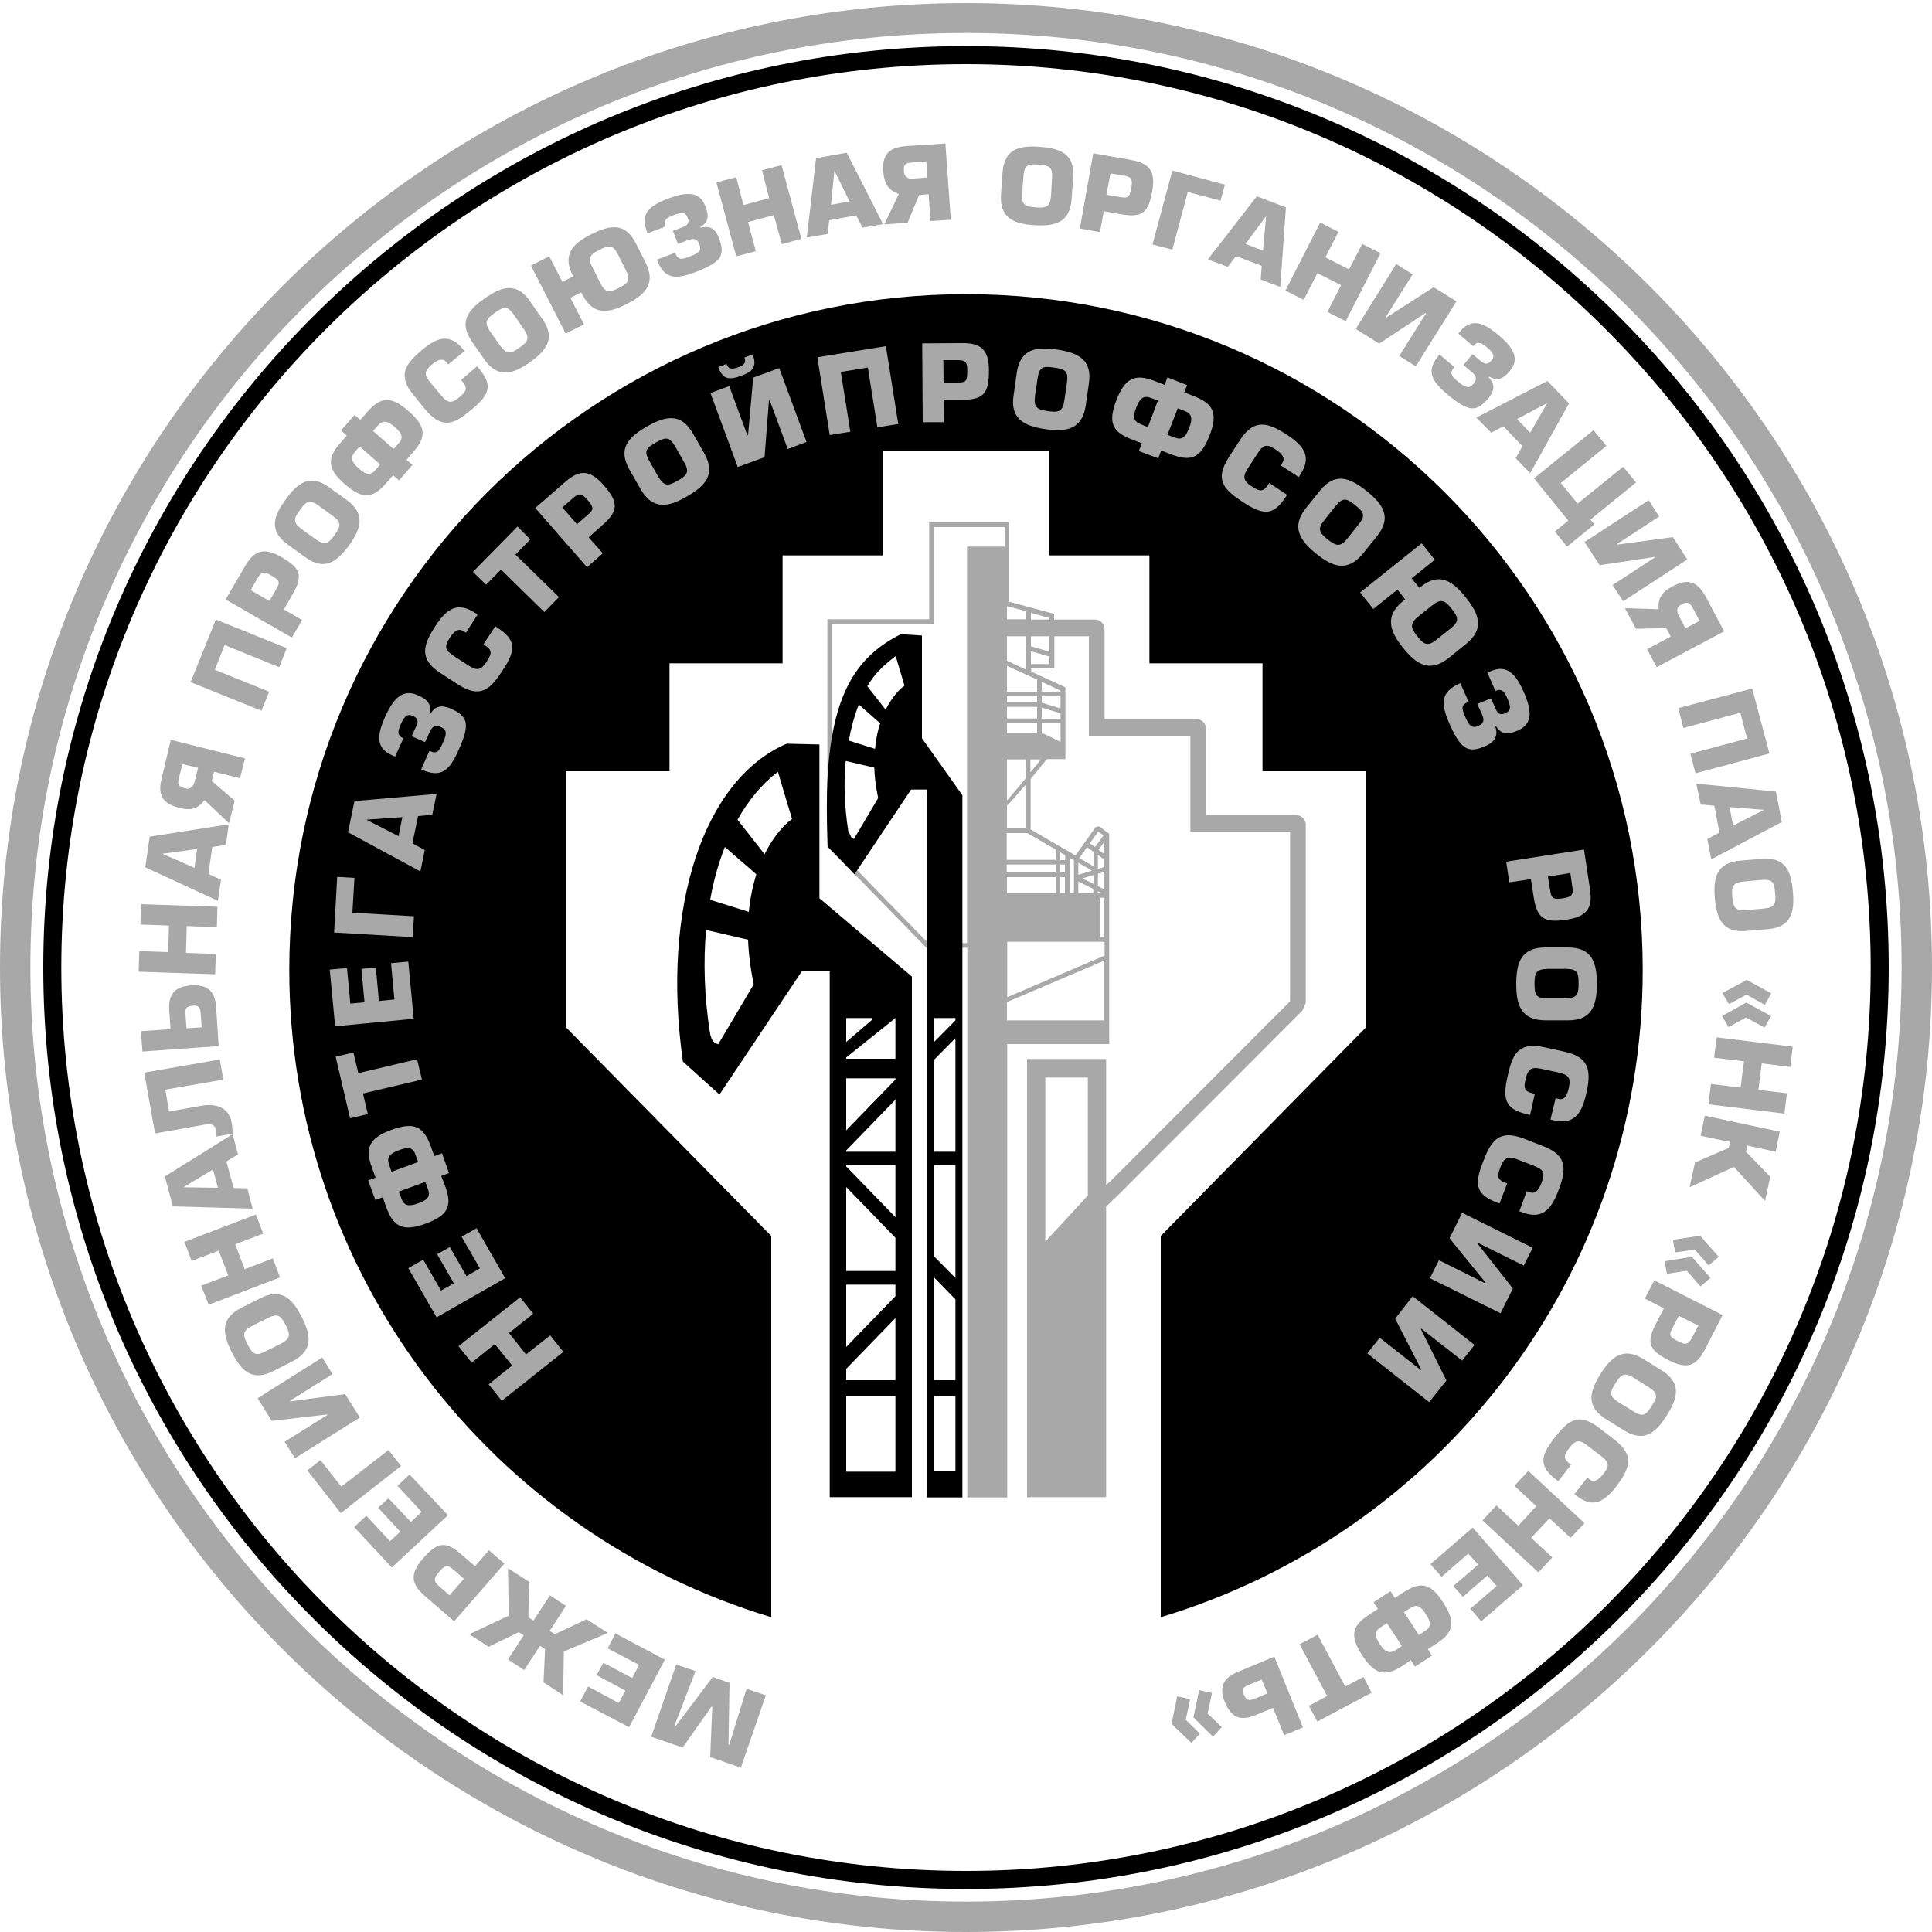 <svg id="Слой_1" xmlns="http://www.w3.org/2000/svg" width="75" height="75" viewBox="0 0 75 75"><style>.st0{fill:#a8a8a8}</style><path class="st0" d="M37.5.12C16.79.12 0 16.88 0 37.56 0 58.24 16.79 75 37.5 75S75 58.24 75 37.56C75 16.88 58.21.12 37.5.12m0 73.7c-20.06 0-36.32-16.24-36.32-36.27 0-20.03 16.26-36.27 36.32-36.27s36.32 16.24 36.32 36.27c0 20.04-16.26 36.27-36.32 36.27"/><path d="M37.5 2.49c-9.7 0-18.48 3.93-24.83 10.27S2.38 27.88 2.38 37.56c0 9.68 3.93 18.45 10.29 24.79C19.02 68.7 27.8 72.63 37.5 72.63c9.69 0 18.47-3.93 24.83-10.27 6.36-6.35 10.29-15.11 10.29-24.79s-3.93-18.44-10.29-24.79C55.98 6.42 47.2 2.49 37.5 2.49m0-.7c9.89 0 18.85 4.01 25.33 10.48 6.48 6.47 10.49 15.41 10.49 25.29 0 9.88-4.01 18.82-10.49 25.29-6.48 6.47-15.44 10.48-25.32 10.48-9.89 0-18.85-4-25.33-10.48-6.49-6.47-10.5-15.41-10.5-25.29 0-9.88 4.01-18.82 10.49-25.29S27.61 1.79 37.5 1.79z"/><path class="st0" d="M50.69 38.93v-6.91c0-.21-.18-.38-.39-.38h-3.48V28.3a.39.39 0 0 0-.39-.39h-3.55v-3.48c0-.21-.17-.38-.39-.38h-1.57v-.22l-.07-.02-1.67-.45v-3.09h-3.11v3.77h-3.95v8.81l.03.03 3.78 3.88.03.03h1.59v21.34h1.55v-17.6h3.96v-8.16l-.04-.03-.35-.26-.13.02-.79 1.11-1.74-1.01v-1.96l.08-.1c.23-.28.44-.54.55-.67h.72v-2.79l-.05-.02-1.28-.59v-.12h.9V24.7h1.34v3.86h3.94v3.73h3.87v6.58l-6.98 6.99-.16.14v-4.89h-3.07v17.01h3.07V46.84l.58-.56 7.04-7.05.13-.3zM39 21.22h-1.46v15.39h-1.51l-3.73-3.83v-8.55h3.95v-3.77H39v.76zm.09 2.31l.75.2v.31h-.75v-.51zm0 1.17h.75V26l-.75-.35v-.95zm0 2.33h1.17v.24h-1.17v-.24zm0 .41h1.17v.45h-1.17v-.45zm0 2.04h.74v.72c-.29.35-.58.7-.74.87v-1.59zm0 1.79c.14-.13.35-.37.58-.64l.16-.18v1.71h-.74v-.89zm0 2.29h1.89v.31h-1.9v-.31zm0 .49h1.89v.62h-1.89v-.62zm3.78 5.56h-3.78v-.71c.91-.39 3.22-1.37 3.78-1.61v2.32zm0-3.23h-.18v-1.53h.18v1.53zm-.25-1.71v-.07l.14.07h-.14zm.25-.14l-.25-.13v-.48l.25-.07v.68zm0-.87l-.25.07v-.54l.25.18v.29zm0-.51l-.23-.16.23-.31v.47zm-.24-.87l.21.15-.33.45-.2-.14.32-.46zm-.43.61l.25.18v.56l-.55-.32.3-.42zm-.34.6l.53.31-.53.16v-.47zm.59.48v.34l-.43-.21.43-.13zm-.59.25l.58.29v.16h-.58v-.45zm.38 2.34h.64v.54c-.39.16-2.79 1.19-3.78 1.61v-2.15h3.14zm-.71-3.24v-.02l.16.09v1.28h-.16v-1.35zm-.37-.16v-.07l.19.11v.19h-.19v-.23zm0 .4h.18v.31h-.18v-.31zm0 .49h.18v.62h-.18v-.62zm-.18-1.07v.4h-1.9v-1.04h.8l1.1.64zm-1.89-4.91h1.17v.4h-1.17v-.4zm1.35-1.22v-.38l.73.34v.05l-.73-.01zm0 .18h.73v.47l-.73-.22v-.25zm0 .82v-.38l.33.1.4.12v.21h-.74v-.05zm0 .22h.73v.73l-.1-.05-.56-.27h-.07v-.41zm-.33 1.78l-.11.13v-.5h.4c-.07.1-.17.23-.29.37m.15-3.47v.47h-1.17v-1l1.17.53zm.48-.6h-.72v-.5l.72.21v.29zm0-.48l-.72-.21v-.39h.72v.6zm0-1.25h-.72v-.26l.13.04.59.16v.06zm1.49 22.36l-1.65 1.79v-6.37h1.65v4.58z"/><path d="M35.79 28.66v-3.99l-.82-.05c-1.72.86-2.68 2.32-2.85 5.66v2.29l.01.3.01.01c.05.05.31.32.56.57l.47.49 2.2-3.29H36v.12h-.01v27.36h1.37V30.87l-1.57-2.21zm-2.64 3.91l-.09-.04-.13-.27c-.15-.96-.18-1.88-.1-2.72l1.11.26c.01.36.06.75.15 1.18l-.94 1.59zm.82-3.5l-1.02-.32c.09-.5.22-.97.39-1.4l.83.73c-.1.29-.17.62-.2.99m.41-1.52l-.71-.91c.29-.51.68-.85 1.1-1.17.12.39.22.73.3 1 .04.14.04.15.04.15-.18.12-.47.42-.73.93m2.71 29.57h-.84V54.2h.84v2.92zm0-3.54h-.84v-4l.84.86v3.14zm0-3.97l-.84-.85v-3.52h.84v4.37zm0-4.9h-.84v-3.56l.84-.85v4.41zm0-5.1l-.84.85v-.94h.84v.09zm-4.97-7.04v-2.29c-.03.68-.03 1.44 0 2.29m1.05 1.36l-.47-.49.47.49m-1.03-1.06z"/><path d="M31.8 28.9l-1.26-.03c-3.22 1.38-4.88 6.34-4.03 12.34.47.43.95.85 1.42 1.28l3.2-4.79h1.08v20.42h3.19V37.91l-3.59-3.04V28.9zm-3.92 11.64l-.13-.06c-.13-.1-.16-.24-.19-.39-.22-1.41-.26-2.76-.15-3.99l1.63.38c.02.53.09 1.11.22 1.73l-1.38 2.33zm1.19-5.14l-1.5-.47c.13-.74.32-1.42.57-2.05l1.22 1.06c-.13.43-.24.91-.29 1.46m.61-2.24l-1.05-1.34c.43-.76.95-1.39 1.57-1.86.17.57.36 1.23.48 1.61.06.21.07.22.07.22-.26.18-.7.63-1.07 1.37m3.17 6.36h.99v.08l-.99.85v-.93zm0 1.53l1.91-1.53v1.58h-1.91v-.05zm0 .81h1.91v.05l-1.91 1.97v-2.02zm0 2.8l1.91-1.97v2.02h-1.91v-.05zm0 .57h1.91v2.02l-1.91-1.97v-.05zm0 .85l1.91 1.97v1.29h-1.91v-3.26zm0 3.79h1.91v.45l-1.91 1.97v-2.42zm0 3.27l1.91-1.97v2.41h-1.91v-.44zm0 1.06h1.91v2.93h-1.91V54.2z"/><path d="M45.06 47.98v14.8c10.82-3.25 18.71-13.27 18.71-25.13 0-14.49-11.77-26.23-26.27-26.23-14.51 0-26.27 11.75-26.27 26.23 0 11.86 7.89 21.88 18.71 25.13v-14.8l-7.98-8.11v-9.93h4.03v-4.19h4.39v-4.19h3.89V17.5h6.46v4.06h3.89v4.19h4.39v4.19h4.03v9.93l-7.98 8.11z"/><path class="st0" d="M66.85 39.44l.25.43.68-.37.72.39.25-.45-.96-.52zM34.89 7.53l-.56 1.18.9-.06.45-1.08.37-.03.07 1.04.79-.05-.21-2.96-1.52.1c-.71.05-.94.37-.89 1 .04.48.21.72.6.86m.48-1.22l.59-.04.04.62-.53.04c-.22.02-.37-.05-.38-.28-.02-.26.05-.32.28-.34m33.02 27.03l-.84.07c-.91.08-1.05.66-.98 1.46.07.8.31 1.35 1.22 1.27l.84-.07c.91-.08 1.04-.66.97-1.46-.07-.8-.29-1.35-1.21-1.27m.52 1.33c.04.41 0 .56-.44.6l-.67.06c-.44.04-.51-.1-.55-.51-.04-.41.01-.56.45-.6l.67-.06c.45-.04.51.1.54.51M22.67 12.59l-.53-1.03.42-.21.05.09c.41.81 1.01.73 1.72.36.72-.36 1.14-.79.73-1.61l-.38-.75c-.41-.81-1-.71-1.72-.35s-1.14.78-.73 1.6l.02.04-.42.21-.51-.99-.71.36 1.35 2.64.71-.36zm.6-2.89c.37-.19.52-.21.72.18l.3.6c.2.39.1.51-.27.7-.37.19-.53.19-.72-.2l-.3-.6c-.2-.37-.1-.5.27-.68m1.86-.64l.71-.27c-.09-.23.01-.33.31-.44.38-.15.47-.07.54.09.09.22.01.3-.22.39l-.35.13.2.51.39-.15c.24-.09.36-.04.44.16.09.23 0 .34-.35.47-.36.14-.48.15-.59-.14l-.71.27c.3.79.75.77 1.53.47 1.01-.39 1.12-.66.88-1.31-.13-.34-.33-.5-.71-.4l-.01-.03c.34-.2.33-.46.19-.81-.22-.58-.73-.56-1.45-.29-.73.28-1.07.6-.84 1.21l.04.14z"/><path class="st0" d="M66.86 38.55l.26.43.68-.37.71.4.25-.45-.95-.52zM29.34 9.75l-.3-1.13 1-.27.31 1.13.76-.21-.77-2.86-.76.2.28 1.08-1 .27-.28-1.08-.77.2.77 2.87zm2.85-1.2l1.05-.19.24.48.8-.14-1.41-2.77-1.19.21-.36 3.08.81-.14.06-.53zm.2-1.93l.59 1.2-.72.13.13-1.33zm32.55 41.51l.09.49.76-.11.54.61.39-.33-.72-.82zm-7.22-34.65c.31.26.29.38.18.51-.15.18-.26.16-.45 0l-.29-.24-.35.42.32.27c.2.17.21.29.07.46-.16.19-.3.16-.58-.07-.3-.25-.36-.34-.16-.58l-.58-.49c-.55.65-.31 1.03.33 1.57.83.69 1.12.66 1.57.13.23-.28.28-.54.01-.81l.02-.03c.34.2.56.07.8-.22.4-.47.14-.91-.45-1.4-.6-.5-1.04-.65-1.47-.14l-.08.09.58.49c.15-.2.28-.16.53.04m-4.18-.14l1.8-1.19.02.01-1.04 1.66.64.4 1.58-2.52-.89-.55-1.82 1.17-.03-.02 1.04-1.65-.64-.4-1.57 2.52zm11.39 9.42c-.42.22-.58.47-.54.89l-1.31-.04.43.8 1.17-.03.18.33-.92.49.37.7 2.62-1.39-.71-1.34c-.34-.63-.73-.71-1.29-.41m.77.82l.28.52-.55.29-.25-.47c-.11-.2-.1-.36.1-.46.22-.11.31-.07.42.12m-7.81-6.78l.47-.25.74.77-.26.47.56.58 1.51-2.71-.84-.87-2.76 1.42.58.59zm2.18-1.16l-.67 1.16-.51-.53 1.18-.63zm2.03 6.3l2.13-.32.01.02-1.64 1.07.41.63 2.49-1.62-.56-.87-2.15.29-.02-.02 1.64-1.07-.41-.63-2.49 1.62zm-1.22-1.73l-.52.42.47.59 1.06-.86-.15-.19 1.77-1.44-.5-.61-1.77 1.43-.65-.8 1.77-1.44-.5-.61-2.31 1.87zm-10.27-8.57l.53-1.04.92.47-.53 1.04.71.36 1.35-2.64-.71-.36-.51.99-.92-.47.51-.99-.71-.36-1.35 2.64zM42.85 8.2l.69.12c.82.14 1.04-.08 1.19-.9.13-.76-.09-1.08-.82-1.21l-1.47-.26-.52 2.92.78.14.15-.81zm.26-1.47l.53.09c.3.05.33.16.28.46-.07.38-.13.42-.43.37l-.54-.09.16-.83zm-2.96 2.01c.8.05 1.38-.09 1.45-1.01l.06-.84c.07-.91-.49-1.13-1.29-1.19-.8-.06-1.38.08-1.45.99l-.06.84c-.07.93.49 1.16 1.29 1.21m-.47-1.23l.05-.67c.03-.44.18-.48.59-.45.41.03.55.09.52.53l-.04.67c-.03.44-.18.49-.59.46-.42-.03-.56-.09-.53-.54m26.34 23.72l.53.05.2 1.04-.47.25.15.79 2.74-1.45-.23-1.18-3.09-.31.17.81zm2.46.21l-1.2.61-.14-.72 1.34.11z"/><path class="st0" d="M64.62 48.96l.09.49.77-.12.53.61.39-.33-.72-.82zm-16.96-38.6l.32-.42 1 .38-.04.53.76.29.22-3.09-1.13-.43-1.9 2.45.77.29zm1.49-1.97l-.12 1.34-.68-.26.8-1.08zm-3.64 1.3l.6-2.24 1.27.34.17-.62-2.04-.55-.77 2.87zm21.03 31.37l1.16.14-.13 1.02-1.15-.14-.1.79 2.95.36.1-.79-1.11-.13.13-1.03 1.11.14.09-.79-2.95-.36zM28.31 67.73h-.03l.04-2.4-.65-.23-1.45 1.92-.04-.02.82-2.13-.75-.25-.97 2.8 1.22.42 1.12-1.59.03.01-.08 1.95 1.19.41.97-2.81-.75-.25zm23.91-2.26l-1.07-2.01-.7.37 1.07 2.01-.71.38.33.61 2.11-1.12-.32-.61zm-6.74 1.45l.77.74.33-.36-.55-.54.17-.8-.5-.11zm2.58-2.02c-.55.22-.76.57-.51 1.18.25.62.63.73 1.19.5l.68-.28.43 1.06.73-.3-1.11-2.75-1.41.59zm.63 1.05c-.21.08-.31.06-.4-.16-.09-.21-.03-.3.18-.38l.51-.21.22.54-.51.21z"/><path class="st0" d="M46.33 66.67l.76.75.34-.37-.55-.53.17-.8-.5-.11zm-27.35-6.49l-.54.62-.53-.46c-.62-.54-.94-.47-1.49.16-.51.59-.48.98.08 1.46l1.13.98 1.95-2.24-.6-.52zm-1.53 1.75l-.41-.36c-.23-.2-.2-.31 0-.54.25-.29.33-.3.56-.1l.41.36-.56.64zm6.44 1.48l-.3.58 1.22.64-.27.51-1.12-.59-.26.48 1.12.6-.26.48-1.19-.64-.31.58 1.9 1 1.39-2.62zM18.8 13.95c.53.75 1.1.58 1.76.12.66-.46 1.02-.95.49-1.69l-.48-.69c-.52-.75-1.09-.57-1.75-.11s-1.02.93-.5 1.68l.48.69zm.41-1.81c.34-.24.49-.28.74.08l.38.55c.25.36.17.5-.17.73-.34.24-.49.27-.75-.09l-.39-.55c-.24-.36-.14-.48.19-.72m35.28 49.67l-.34.22-.17-.26-.66.43.17.26-.34.22c-.66.43-.77.81-.27 1.58.5.76.9.84 1.56.41l.33-.22.16.25.66-.43-.16-.25.34-.22c.66-.43.75-.83.26-1.58-.49-.78-.88-.83-1.54-.41m-.3 2.24c-.25.16-.42.09-.63-.23-.22-.34-.2-.5.05-.66l.23-.15.58.89-.23.15zm1.12-.73l-.23.15-.58-.89.24-.15c.25-.16.39-.11.61.23.21.32.22.5-.04.66m8.54-12.91l.74.38-.32.62c-.38.74-.23 1.02.52 1.4.69.35 1.06.23 1.4-.43l.68-1.33-2.65-1.35-.37.71zm1.07 1.15l.25-.48.76.38-.25.48c-.14.27-.26.27-.53.13-.35-.17-.37-.24-.23-.51m1.1-7.47l1.14.24-.05.23-1.31.57-.21.96 1.72-.79 1.21 1.32.2-.94-.94-.97.05-.24 1.1.24.16-.78-2.91-.62zM15.9 57.24l-.47.44.94 1.01-.42.39-.87-.92-.4.37.86.93-.4.37-.92-.99-.47.44 1.46 1.57 2.18-2.03zm48.61-4.04l-.71-.44c-.78-.48-1.24-.1-1.67.58-.43.68-.57 1.26.21 1.75l.71.44c.78.48 1.23.09 1.66-.59.42-.67.58-1.25-.2-1.74m-.39 1.38c-.22.35-.34.45-.71.21l-.57-.35c-.38-.24-.35-.39-.13-.74.22-.35.35-.44.72-.21l.57.36c.38.24.34.39.12.73m-8.59 6.14l.43.49 1.04-.9.38.43-.96.83.37.42.95-.83.36.41-1.02.88.42.49 1.62-1.4-1.95-2.24zm7.17-4.81l-.61-.47c-.86-.67-1.26-.24-1.76.4-.57.73-.57 1.09.09 1.61l.07.05.5-.64-.07-.05c-.27-.22-.19-.35.01-.61.29-.38.45-.28.8 0l.37.28c.34.26.42.38.14.74-.17.21-.34.35-.53.21l-.09-.07-.5.64.09.07c.6.47 1.03.27 1.52-.35.53-.7.74-1.21-.03-1.81m-3.91 1.77l.85.79-.7.76-.85-.79-.54.58 2.17 2.02.54-.58-.82-.76.71-.76.82.76.54-.57-2.18-2.03zm-36.02 5.18l-1.23.58-.2-.13.63-.97-.62-.41-.64.98-.2-.13.04-1.37-.83-.53.03 1.84-1.53.72.75.49 1.17-.57.19.12-.61.94.63.41.61-.94.2.13-.06 1.29.76.5.03-1.7 1.71-.72zM11.73 24.07l-.71-.41.35-.61c.41-.72.28-1.01-.44-1.42-.67-.39-1.05-.28-1.42.35l-.75 1.29 2.57 1.48.4-.68zm-1-1.21l-.27.47-.73-.42.27-.47c.16-.27.27-.26.53-.1.33.19.35.26.2.52m-.28 3.99L8.34 26l.38-.96 2.12.86.29-.74-2.75-1.11-.98 2.43 2.75 1.11zm-3.5 4.51c.47.12.74.03.99-.3l.95.9.22-.88-.89-.76.09-.36 1.01.25.19-.77-2.88-.72-.35 1.48c-.18.68.05 1 .67 1.16m-.01-1.13l.14-.57.61.15-.13.52c-.06.22-.17.33-.39.27-.24-.07-.29-.15-.23-.37m4.23-9.09l.68.49c.74.54 1.23.19 1.7-.46s.65-1.22-.09-1.76l-.68-.49c-.74-.54-1.22-.18-1.69.47-.48.65-.66 1.21.08 1.75m.48-1.35c.24-.33.37-.42.72-.16l.54.39c.36.26.32.41.08.75-.24.33-.37.42-.74.16l-.54-.39c-.36-.27-.31-.41-.06-.75m4.87-3.88c.7.83 1.19.49 1.81-.03.71-.59.79-.95.25-1.59l-.06-.07-.62.53.06.07c.22.27.12.39-.13.6-.36.31-.5.18-.78-.16l-.3-.36c-.27-.32-.33-.46.02-.75.2-.17.41-.27.56-.09l.07.09.63-.52-.07-.09c-.49-.58-.96-.47-1.56.03-.67.56-.98 1.01-.35 1.76l.47.58zm-3.13 2.89c.69.6 1.08.55 1.6-.04l.27-.31.23.2.52-.6-.23-.2.26-.3c.52-.59.51-.99-.18-1.59-.68-.6-1.09-.56-1.61.04l-.26.3-.23-.19-.52.6.22.2-.26.3c-.51.59-.49 1 .19 1.59m1.27-2.27c.2-.23.38-.2.67.05.31.27.33.43.13.65l-.18.2-.8-.7.18-.2zm-.88 1.01l.18-.21.8.7-.18.21c-.19.22-.35.21-.65-.05-.29-.26-.34-.43-.15-.65m-5.2 16.61l-.49-.22.15-1.05.53-.08.11-.8-3.07.48-.17 1.19 2.82 1.3.12-.82zm-1.03-.46l-1.23-.54v-.01l1.33-.18-.1.73zm3.04 15.16l-1.09.42-.37-.97 1.09-.41-.29-.74-2.77 1.06.28.74 1.05-.4.37.96-1.05.4.29.74 2.77-1.06zm.01 4.38l.75-.38c.81-.42.73-1.01.36-1.73-.36-.71-.79-1.14-1.61-.72l-.75.38c-.81.42-.71 1-.35 1.72.36.71.78 1.14 1.6.73m-.99-1.04c-.19-.37-.21-.52.18-.72l.6-.3c.39-.2.51-.1.7.27.19.37.2.52-.2.73l-.6.3c-.38.19-.49.08-.68-.28m-.01-6.06l-.53-.01-.28-1.03.45-.28-.21-.78-2.63 1.64.31 1.16 3.1.09-.21-.79zm-2.48-.04l1.15-.69.19.71-1.34-.02zm7.96 10.2l-1.83 1.42-.81-1.03-.51.4 1.3 1.66 2.34-1.83zm-1.68-2.17l-2.13.28-.01-.02 1.65-1.04-.4-.64L10 54.28l.55.88 2.15-.25.01.02-1.66 1.04.4.64 2.52-1.58zM8.39 43.88l.01.24.63-.11c0-.13-.01-.24-.03-.4-.1-.59-.56-.8-1.21-.68l-1.23.22-.14-.85 2.25-.39-.14-.78-2.93.51.42 2.36 1.92-.34c.29-.05.41.01.45.22m-.01-6.85l-1.16-.04.03-1.04 1.17.04.02-.79-2.97-.1-.02.79 1.11.04-.03 1.03-1.12-.04-.03.8 2.97.1zm.01 2.07c-.04-.6-.31-.89-.97-.85-.66.05-.89.37-.85.97l.05.73-1.15.08.06.79 2.96-.21-.1-1.51zm-1.15.82l-.04-.55c-.02-.22.03-.31.28-.33.23-.02.29.06.31.29l.04.55-.59.04zm58.11-11.66l2.21-.59.26 1-2.2.59.2.76 2.87-.77-.67-2.52-2.87.76zm-8.59 24.56l.48-.61-2.4-1.89-.68.87 1.01 1.97-.02.02-1.59-1.25-.48.61 2.4 1.89.67-.84-.99-1.99.02-.02 1.58 1.24zm2.39-3.69l.35-.69-2.74-1.36-.49.99 1.4 1.72-.01.03-1.8-.9-.35.7 2.74 1.36.48-.96-1.38-1.75.01-.03 1.79.89zm-.17-2.11l.11.04c.73.28 1.1-.05 1.39-.8.33-.84.38-1.4-.56-1.76l-.74-.29c-1.04-.41-1.32.14-1.62.92-.35.89-.24 1.25.57 1.56l.08.03.3-.78-.08-.03c-.34-.13-.3-.29-.18-.61.18-.46.36-.41.79-.24l.44.17c.41.16.53.25.36.69-.1.26-.23.45-.46.36l-.11-.04-.29.78zm1.21-3.56l.12.03c.76.17 1.08-.21 1.26-1 .2-.87.17-1.44-.82-1.66l-.77-.17c-1.09-.25-1.28.33-1.46 1.14-.21.93-.05 1.27.79 1.46l.09.02.18-.82-.09-.02c-.35-.08-.34-.24-.26-.57.11-.47.3-.45.74-.35l.47.1c.42.1.56.17.46.62-.06.27-.16.48-.4.42l-.11-.03-.2.83zm-.62-5.27c0-.42.06-.57.52-.58h.69c.46 0 .5.15.5.57 0 .42-.05.57-.5.57h-.69c-.46.02-.52-.13-.52-.56m-.71.01c0 .83.2 1.41 1.14 1.41h.87c.94 0 1.12-.59 1.12-1.42s-.19-1.41-1.13-1.41h-.87c-.94 0-1.13.59-1.13 1.42m2.1-4.31l.08.55c.05.31-.05.38-.36.43-.39.06-.45.01-.5-.29l-.09-.55.87-.14zm-1.53.24l.11.71c.13.84.43.99 1.28.86.79-.12 1.02-.45.9-1.2l-.23-1.52-3.02.47.12.8.84-.12zm-2.08-6.8l.18.4c.11.24.06.36-.14.45-.23.1-.35.02-.5-.33-.16-.37-.18-.48.12-.61l-.32-.72c-.8.35-.76.81-.41 1.6.45 1.02.74 1.12 1.39.84.34-.15.5-.37.38-.75l.03-.01c.22.34.49.31.84.16.59-.26.55-.77.23-1.5-.32-.73-.67-1.07-1.29-.8l-.12.05.31.71c.24-.1.34 0 .47.3.17.38.09.48-.07.56-.22.1-.31.03-.41-.21l-.16-.36-.53.22zm-2.33-2.63c-.26-.33-.3-.49.04-.77l.54-.43c.34-.27.49-.2.75.13s.32.48-.03.76l-.54.43c-.35.29-.5.21-.76-.12m-.22-2.25l.9-.72-.51-.64L52.8 23l.51.64.94-.75.3.38-.08.06c-.73.59-.52 1.17-.01 1.81.52.65 1.04.99 1.78.4l.67-.54c.73-.59.51-1.16-.01-1.81-.52-.65-1.03-.99-1.76-.4l-.04.03-.3-.37zm-3.26-1.51c-.33-.27-.41-.41-.12-.76l.43-.54c.29-.35.43-.29.76-.03.33.27.42.4.13.75l-.43.54c-.28.35-.44.3-.77.04m-.45.55c.64.52 1.22.73 1.82 0l.54-.67c.59-.73.25-1.24-.4-1.76s-1.22-.74-1.81-.01l-.54.67c-.58.73-.25 1.25.39 1.77m-.67-2.97l.06-.1c.43-.66.18-1.08-.5-1.53-.75-.49-1.29-.66-1.84.19l-.43.66c-.61.94-.13 1.31.57 1.77.8.52 1.17.49 1.64-.23l.05-.07-.7-.46-.05.08c-.2.3-.35.23-.63.05-.41-.27-.32-.44-.07-.82l.26-.4c.24-.37.35-.47.74-.21.23.15.39.32.26.52l-.06.1.7.45zm-5.86-1.94l-.27-.11c-.28-.11-.33-.26-.18-.65.14-.37.29-.48.58-.37l.26.1-.39 1.03zm1.16-.73l.26.1c.29.11.33.29.18.67-.15.39-.3.47-.58.36l-.26-.1.4-1.03zm-.76 1.94l.12-.3.39.15c.76.29 1.14.15 1.48-.72.34-.87.16-1.25-.6-1.54l-.38-.15.11-.28-.76-.3-.11.29-.39-.15c-.75-.29-1.14-.13-1.48.74-.34.88-.16 1.24.6 1.53l.39.15-.12.3.75.28zm-4.28-1.83c-.42-.06-.56-.14-.5-.6l.1-.68c.07-.45.22-.47.64-.41.42.06.56.13.5.58l-.1.68c-.06.45-.22.49-.64.43m-.1.7c.82.12 1.43.01 1.57-.92l.12-.85c.14-.93-.42-1.2-1.24-1.32-.82-.12-1.43-.02-1.56.91l-.12.85c-.15.93.41 1.21 1.23 1.33m-3.96-2.68h.56c.32 0 .37.1.37.42 0 .4-.05.45-.36.45h-.56l-.01-.87zm.01 1.54h.72c.85 0 1.04-.27 1.04-1.13 0-.8-.29-1.08-1.05-1.07l-1.54.01.02 3.06h.82l-.01-.87zm-4.9-1.65l.48 3.02.8-.13-.37-2.32 1.05-.17.37 2.32.81-.13-.48-3.02-2.66.43zm-3.53.26l-.32.12c.19.52.47.49.89.34.41-.15.64-.32.45-.83l-.32.12c.07.2 0 .29-.25.38-.26.09-.37.07-.45-.13m.11.86l-.73.27 1.06 2.87 1.04-.38.17-2.2.03-.01.7 1.89.73-.27-1.06-2.87-1.01.37-.2 2.22-.03.01-.7-1.9zm-2 3.67c-.37.21-.53.23-.76-.16l-.34-.6c-.23-.4-.12-.51.25-.72.37-.21.52-.24.75.15l.34.6c.23.39.13.52-.24.73m.36.61c.72-.41 1.13-.87.66-1.69l-.43-.75c-.47-.82-1.07-.68-1.79-.27-.72.41-1.14.86-.67 1.68l.43.75c.47.82 1.08.7 1.8.28m-4.84.43l.42-.37c.24-.21.35-.16.55.07.26.3.26.38.02.58l-.42.37-.57-.65zm1.02 1.16l.54-.48c.64-.56.61-.89.05-1.54-.53-.6-.93-.63-1.5-.13l-1.16 1.01 2.01 2.3.61-.54-.55-.62zm-2.84.67l.58-.59-.5-.5-1.73 1.76.51.5.58-.59 1.68 1.65.57-.58-1.69-1.65zm-1.47 2.33l-.1-.07c-.66-.43-1.09-.18-1.53.5-.49.75-.66 1.29.19 1.84l.66.43c.94.61 1.32.13 1.77-.56.52-.8.49-1.17-.23-1.64l-.07-.05-.46.7.07.05c.3.2.23.34.05.63-.27.41-.44.32-.82.07l-.4-.26c-.37-.24-.46-.36-.21-.74.15-.23.32-.39.53-.26l.1.06.45-.7zm-2.04 4.95l.18-.39c.11-.24.23-.29.43-.2.23.1.25.25.09.6-.16.37-.24.46-.53.33l-.32.72c.8.36 1.11.02 1.46-.77.46-1.02.34-1.3-.31-1.59-.34-.15-.61-.12-.8.22l-.03-.01c.1-.4-.09-.57-.45-.73-.58-.26-.94.11-1.27.84-.33.73-.35 1.22.27 1.49l.12.05.32-.71c-.24-.1-.23-.25-.1-.55.17-.38.29-.39.46-.32.22.1.23.21.12.44l-.16.35.52.23zm-.88 2.91l-.15.74-1.23-.63v-.01l1.38-.1zm.61-.04l.55-.05.17-.81-3.19.28-.25 1.21 2.81 1.52.17-.83-.48-.26.22-1.06zm-3.26 4.52l3.05.18.05-.81-2.39-.14.08-1.35-.67-.04-.12 2.16zm.63 2.76l-.13-1.38-.67.06.21 2.2 3.05-.29-.21-2.22-.67.06.13 1.41-.6.06-.12-1.3-.56.05.12 1.3-.55.05zm.31 2.7l-.19-.8-.69.16.56 2.39.69-.16-.19-.8 2.29-.54-.19-.79-2.28.54zm2.6 4.22l.1.27c.1.28.03.42-.37.56-.37.14-.56.1-.66-.19l-.1-.26 1.03-.38zm-1.31-.39l-.09-.26c-.11-.29 0-.44.38-.58.4-.15.55-.09.65.2l.09.26-1.03.38zm1.96-.72l-.3.11-.14-.39c-.28-.76-.64-.95-1.52-.63-.88.32-1.04.71-.76 1.47l.14.39-.29.1.28.76.29-.1.14.4c.28.76.66.94 1.53.62.89-.33 1.03-.7.75-1.46l-.15-.39.3-.11-.27-.77zm-.04 5.33l-.69-1.2-.58.33 1.1 1.91 2.66-1.52-1.11-1.94-.58.33.71 1.23-.52.3-.65-1.13-.49.28.65 1.13-.5.28zm1.85 3.64l.51.64 2.39-1.9-.51-.64-.94.74-.66-.83.94-.75-.51-.64-2.39 1.9.51.64.9-.72.67.83-.91.73z"/></svg>